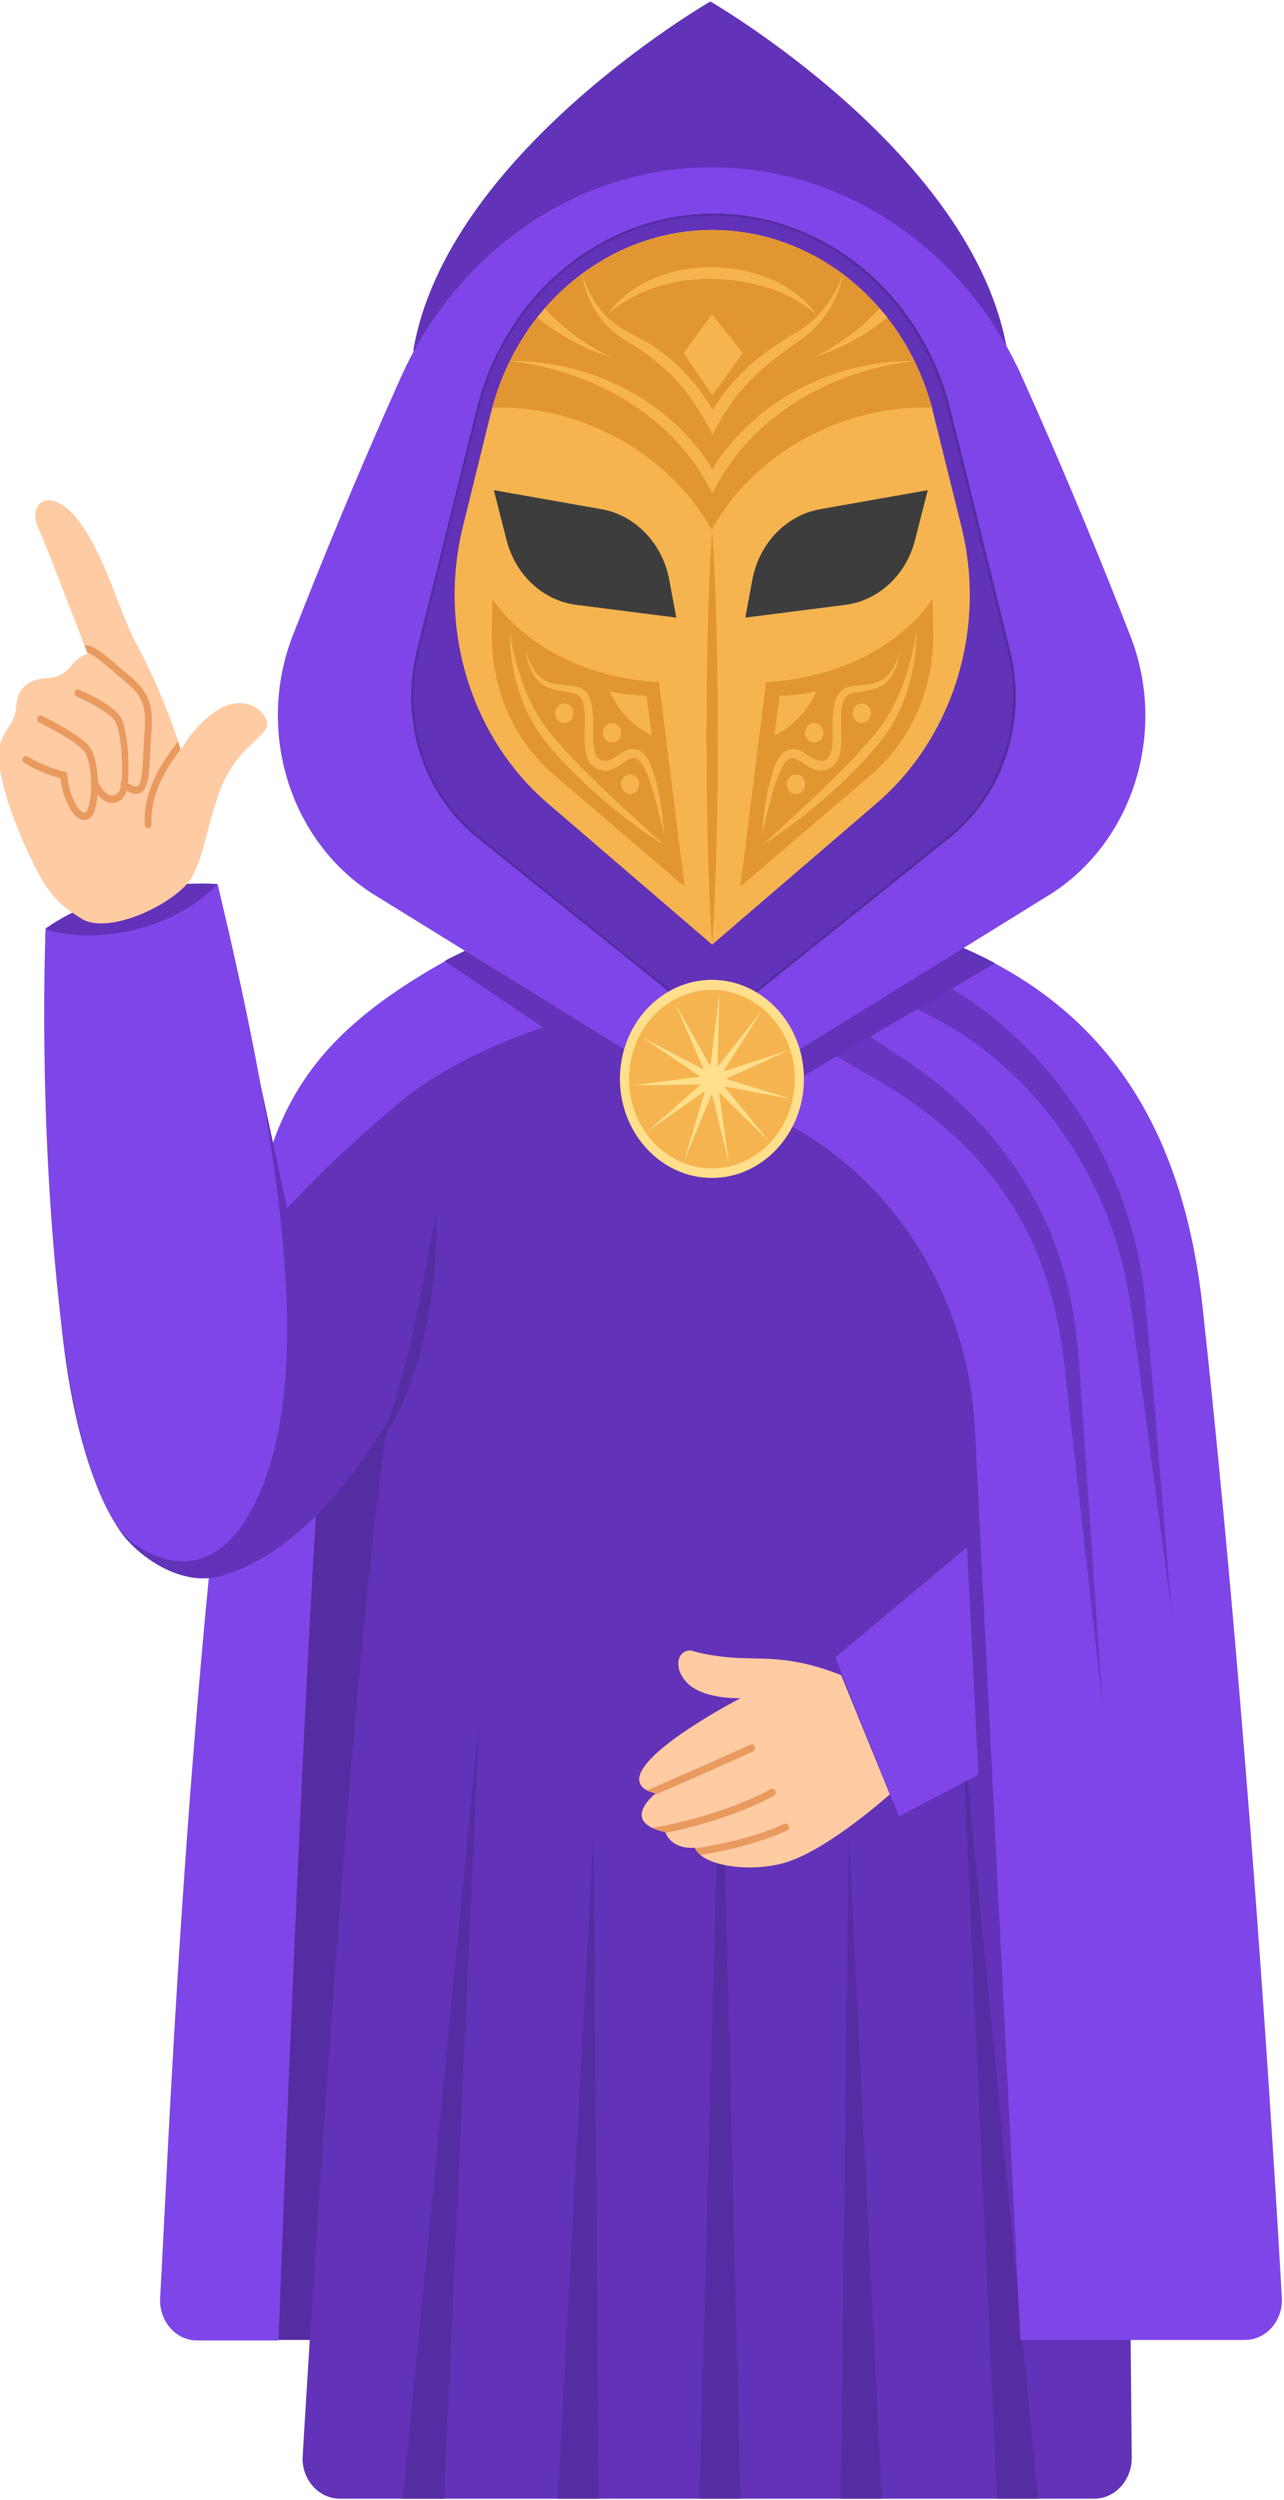 <svg width="260" height="506" viewBox="0 0 260 506" fill="none" xmlns="http://www.w3.org/2000/svg">
<g clip-path="url(#clip0_3171_6754)">
<path d="M56.392 473.572H69.088L83.486 266.959L54 291.61L56.392 473.572Z" fill="#552CA1"/>
<path d="M221.578 505.697H68.858C64.626 505.697 61.222 501.985 61.268 497.48C61.268 497.48 70.1 345.07 78.38 288.145C81.37 267.553 70.376 247.456 77.92 232.21C88.04 211.816 119.274 199.342 145.218 199.342C190.528 199.342 227.236 238.843 227.236 287.6L229.168 497.48C229.168 501.985 225.764 505.697 221.578 505.697Z" fill="#6232B8"/>
<path d="M141.63 505.697L146 343.882L149.91 505.697H141.63Z" fill="#552CA1"/>
<path d="M112.972 505.697L120.148 372.097L121.252 505.697H112.972Z" fill="#552CA1"/>
<path d="M170.242 505.697L171.898 372.097L178.522 505.697H170.242Z" fill="#552CA1"/>
<path d="M201.89 505.697L194.76 348.337L210.17 505.697H201.89Z" fill="#552CA1"/>
<path d="M81.6 505.697L97.01 348.337L89.88 505.697H81.6Z" fill="#552CA1"/>
<path d="M252.076 473.572H206.628L197.336 287.799C195.174 257.406 175.808 231.715 148.852 223.003C148.024 222.756 147.15 222.459 146.322 222.261L139.836 220.479L132.798 222.261C131.97 222.508 133.028 198.006 132.2 198.253C105.152 206.916 70.974 232.804 67.524 263.098C67.064 267.157 66.604 271.662 66.19 276.562C65.086 289.185 64.074 304.134 63.2 319.875C59.888 378.829 56.392 473.671 56.392 473.671H39.924C35.6 473.671 32.196 469.761 32.426 465.108C33.99 437.536 37.348 348.931 48.48 264.633C53.08 229.834 57.22 213.004 90.018 194.59C93.422 192.709 97.102 191.125 101.012 189.69C106.486 187.71 112.42 186.126 118.952 184.938L145.816 180.037L173.094 184.938C179.442 186.324 185.238 188.007 190.574 190.036C194.438 191.521 198.072 193.155 201.476 194.986C228.11 209.193 240.116 233.547 243.52 264.583C252.628 347.991 258.01 437.536 259.574 465.058C259.804 469.662 256.4 473.572 252.076 473.572Z" fill="#7E46E8"/>
<path d="M201.476 194.936L142.32 229.735L90.018 194.491C93.422 192.659 97.102 191.026 101.012 189.64L146.092 217.063L190.574 190.036C194.438 191.471 198.072 193.105 201.476 194.936Z" fill="#6232B8"/>
<g opacity="0.8">
<path d="M185.054 195.729C186.388 196.471 189.516 198.303 190.804 198.996C212.746 211.222 228.57 235.23 231.744 261.564C233.446 278.592 235.746 309.43 237.31 326.706C235.654 314.232 231.514 283.245 229.904 271.266C229.122 265.128 228.34 259.138 226.592 253.248C220.612 232.26 206.306 214.489 187.814 205.332C186.48 204.639 183.306 203.055 181.926 202.362L185.054 195.729Z" fill="#6232B8"/>
</g>
<g opacity="0.8">
<path d="M170.058 205.728C172.772 207.51 179.258 211.866 181.834 213.549C199.958 225.082 213.666 243.051 217.3 265.722C217.898 269.038 218.266 272.404 218.496 275.77C219.784 293.788 221.992 326.854 223.28 345.169C221.164 326.755 217.53 294.135 215.506 276.067C215.138 272.85 214.632 269.632 213.942 266.464C208.836 242.605 194.392 227.706 174.704 216.915L166.608 212.113L170.058 205.728Z" fill="#6232B8"/>
</g>
<path d="M180.178 363.138C180.178 363.138 168.218 373.928 159.524 376.799C153.314 378.829 144.942 378.037 141.814 375.414C141.354 375.018 140.986 374.572 140.756 374.077C140.71 374.027 140.71 373.978 140.71 373.929C140.71 373.929 136.386 374.572 134.776 370.959C134.73 370.909 134.73 370.86 134.684 370.761C134.684 370.761 133.534 370.563 132.384 370.068C131.326 369.622 130.222 368.88 129.992 367.791C129.624 366.157 131.28 364.276 132.2 363.434C132.522 363.137 132.752 362.939 132.752 362.939C132.752 362.939 131.878 362.791 131.004 362.346C129.808 361.702 128.704 360.465 130.038 358.188C133.534 352.149 149.956 343.684 149.956 343.684C149.956 343.684 141.768 344.031 138.686 340.071C137.352 338.388 137.214 336.952 137.444 335.863C137.766 334.527 139.1 333.735 140.296 334.131C141.584 334.527 143.838 335.071 147.518 335.418C153.958 336.012 159.478 334.725 170.334 339.031L180.178 363.138Z" fill="#FFCBA3"/>
<path d="M159.34 370.463C153.222 373.334 145.632 374.819 141.814 375.413C141.354 375.017 140.986 374.572 140.756 374.077C144.068 373.582 152.302 372.146 158.788 369.127C159.156 368.978 159.524 369.127 159.708 369.523C159.892 369.919 159.708 370.315 159.34 370.463Z" fill="#E99A5F"/>
<path d="M156.718 363.435C148.622 367.84 138.732 370.167 134.73 370.959C134.684 370.909 134.684 370.86 134.638 370.761C134.638 370.761 133.488 370.563 132.338 370.068C132.43 369.919 132.568 369.87 132.752 369.82C132.89 369.82 145.954 367.593 156.074 362.098C156.396 361.9 156.81 362.049 156.994 362.445C157.178 362.791 157.04 363.286 156.718 363.435Z" fill="#E99A5F"/>
<path d="M152.486 354.475C144.988 357.89 135.19 362.147 132.2 363.434C132.522 363.137 132.752 362.939 132.752 362.939C132.752 362.939 131.878 362.791 131.004 362.345C132.706 361.603 143.7 356.851 151.934 353.089C152.302 352.94 152.67 353.089 152.854 353.485C152.992 353.881 152.808 354.326 152.486 354.475Z" fill="#E99A5F"/>
<path d="M169.138 335.418L182.018 367.593L198.118 359.178L195.818 313.143L169.138 335.418Z" fill="#7E46E8"/>
<path d="M143.838 0.303C143.838 0.303 90.34 31.141 83.67 71.038H143.47H144.16H203.96C197.336 31.141 143.838 0.303 143.838 0.303Z" fill="#6232B8"/>
<path d="M144.114 33.863C117.296 33.863 92.87 50.396 81.186 76.334C72.354 95.986 64.948 114.103 59.29 128.606C51.7 148.109 58.83 170.582 75.85 181.126L144.206 223.349L212.378 181.175C229.398 170.632 236.482 148.159 228.892 128.705C223.234 114.152 215.828 96.035 206.996 76.384C195.358 50.396 170.932 33.863 144.114 33.863Z" fill="#7E46E8"/>
<path d="M192.184 82.917C186.434 59.652 166.838 43.416 144.436 43.416C122.034 43.416 102.438 59.602 96.688 82.917L84.59 131.724C81.094 145.782 85.924 160.632 96.734 169.344L144.39 207.608L192.092 169.344C202.902 160.682 207.732 145.782 204.236 131.724L192.184 82.917Z" fill="#6232B8"/>
<path d="M144.436 207.905L144.298 207.806L96.642 169.543C85.694 160.732 80.864 145.882 84.406 131.675L96.504 82.868C102.3 59.504 121.988 43.219 144.482 43.219C166.976 43.219 186.664 59.504 192.46 82.868L204.558 131.675C208.054 145.882 203.27 160.781 192.322 169.543L144.436 207.905ZM144.436 43.664C122.172 43.664 102.668 59.801 96.918 82.967L84.82 131.824C81.37 145.832 86.108 160.484 96.918 169.196L144.436 207.361L191.954 169.196C202.764 160.534 207.502 145.882 204.052 131.824L191.954 83.017C186.204 59.851 166.7 43.664 144.436 43.664Z" fill="#552CA1"/>
<path d="M177.51 162.563L144.206 191.174L110.902 162.563C95.354 149.198 88.638 127.22 93.744 106.529L99.402 83.561C99.54 83.116 99.632 82.621 99.77 82.175C102.622 71.879 108.372 63.118 115.962 56.881C123.874 50.347 133.718 46.535 144.206 46.535C164.722 46.535 182.754 61.039 188.596 82.076C188.734 82.571 188.872 83.066 188.964 83.561L194.668 106.529C199.82 127.22 193.058 149.198 177.51 162.563Z" fill="#F5B44F"/>
<path d="M100 99.203L102.576 109.301C104.37 116.38 109.982 121.577 116.744 122.419L136.938 124.993L135.512 117.32C134.132 109.994 128.704 104.302 121.85 103.064L100 99.203Z" fill="#3D3D3D"/>
<path d="M187.86 99.203L185.284 109.301C183.49 116.38 177.878 121.577 171.116 122.419L150.922 124.993L152.348 117.32C153.728 109.994 159.156 104.302 166.01 103.064L187.86 99.203Z" fill="#3D3D3D"/>
<path d="M144.206 107.123C145.126 120.934 145.31 135.289 145.356 149.149C145.31 163.009 145.126 177.413 144.206 191.174C143.286 177.413 143.102 163.009 143.056 149.149C143.102 135.289 143.286 120.934 144.206 107.123Z" fill="#E29631"/>
<path d="M144.022 107.371C144.068 107.322 144.068 107.272 144.114 107.223C144.16 107.272 144.16 107.322 144.206 107.371H144.022Z" fill="#E8A847"/>
<path d="M188.596 82.127L188.366 82.523C171.116 81.88 152.67 91.483 144.114 107.273C135.512 91.532 117.066 81.88 99.862 82.523L99.77 82.226C102.622 71.93 108.372 63.169 115.962 56.932C123.874 50.398 133.718 46.586 144.206 46.586C164.722 46.537 182.754 61.09 188.596 82.127Z" fill="#E29631"/>
<path d="M185.146 73.068C173.232 74.454 161.502 79.354 152.67 88.116C149.266 91.482 146.46 95.491 144.252 99.847L143.24 97.966C135.006 83.017 118.952 74.899 103.266 73.068C119.642 72.87 136.754 81.235 145.264 96.679H143.24C151.75 81.285 168.816 72.87 185.146 73.068Z" fill="#F5B44F"/>
<path d="M170.748 55.494C169.69 60.691 166.654 65.542 162.468 68.512C158.42 71.334 154.372 74.304 151.014 77.967C148.3 80.887 146.138 84.352 144.298 87.966C142.412 84.352 140.25 80.739 137.628 77.719C134.638 74.254 130.958 71.433 127.094 69.156L125.99 68.463C121.666 65.641 118.446 60.642 117.894 55.246C119.274 60.84 123 65.295 127.83 67.572C128.52 67.918 129.44 68.413 130.084 68.76C136.524 72.225 141.768 78.066 145.31 84.748H143.286C146.598 78.511 151.704 73.363 157.408 69.7C158.788 68.76 160.26 67.869 161.64 67.027C165.826 64.552 168.954 60.345 170.748 55.494Z" fill="#F5B44F"/>
<path d="M149.91 179.443L176.36 156.822C184.548 149.842 189.194 139.15 188.964 127.914L188.826 121.182C188.826 121.182 179.81 136.527 155.108 138.061L149.91 179.443Z" fill="#E29631"/>
<path d="M138.64 179.443L112.19 156.822C104.002 149.842 99.356 139.15 99.586 127.914L99.724 121.182C99.724 121.182 108.74 136.527 133.442 138.061L138.64 179.443Z" fill="#E29631"/>
<path d="M144.252 79.998L138.41 71.434L144.206 63.613L150.416 71.434L144.252 79.998Z" fill="#F5B44F"/>
<path d="M123.046 63.514C131.51 52.178 150.324 51.386 161.088 59.356C162.698 60.593 164.17 62.029 165.32 63.712C162.33 61.039 158.88 59.306 155.292 58.168C144.666 54.95 132.016 55.941 123.046 63.514Z" fill="#F5B44F"/>
<path d="M110.35 62.426C114.122 66.584 118.768 69.9 123.69 72.326C121.022 71.484 118.446 70.395 115.962 69.059C113.432 67.673 111.04 66.138 108.786 64.208L110.35 62.426Z" fill="#F5B44F"/>
<path d="M179.672 64.208C175.21 67.97 170.104 70.593 164.768 72.326C168.494 70.494 172.036 68.168 175.164 65.346C176.176 64.406 177.234 63.416 178.108 62.426L179.672 64.208Z" fill="#F5B44F"/>
<path d="M157.868 140.784L156.81 148.803C156.81 148.803 162.422 146.575 165.32 139.893C165.32 139.893 162.008 140.784 157.868 140.784Z" fill="#F5B44F"/>
<path d="M154.28 171.077C160.95 164.939 167.712 158.999 173.876 152.317C175.348 150.683 176.912 148.951 178.246 147.169C180.914 143.555 182.754 139.249 184.042 134.843C184.686 132.616 185.192 130.339 185.56 127.963C185.606 130.339 185.33 132.715 184.916 135.041C183.996 139.744 182.34 144.347 179.626 148.258C178.338 150.188 176.682 151.921 175.21 153.653C168.908 160.385 161.87 166.226 154.28 171.077Z" fill="#F5B44F"/>
<path d="M154.28 169.047C154.694 164.048 155.246 159.147 157.132 154.445C157.684 153.158 158.742 151.772 160.168 151.623C162.514 151.227 164.4 154.197 166.47 153.999C167.298 153.851 167.942 153.306 168.218 152.415C168.862 150.287 168.494 147.713 168.632 145.386C169.046 132.665 178.752 144.842 182.34 131.477C180.592 143.505 171.944 137.664 170.702 142.07C169.69 145.584 171.024 149.396 169.92 153.059C169.322 155.385 166.608 156.623 164.538 155.583C163.158 155.039 161.548 153.306 160.306 153.405C157.454 153.504 155.062 166.127 154.28 169.047Z" fill="#F5B44F"/>
<path d="M161.18 160.683C162.196 160.683 163.02 159.796 163.02 158.703C163.02 157.609 162.196 156.723 161.18 156.723C160.164 156.723 159.34 157.609 159.34 158.703C159.34 159.796 160.164 160.683 161.18 160.683Z" fill="#F5B44F"/>
<path d="M164.86 150.288C165.876 150.288 166.7 149.402 166.7 148.308C166.7 147.215 165.876 146.328 164.86 146.328C163.844 146.328 163.02 147.215 163.02 148.308C163.02 149.402 163.844 150.288 164.86 150.288Z" fill="#F5B44F"/>
<path d="M174.52 146.327C175.536 146.327 176.36 145.441 176.36 144.347C176.36 143.254 175.536 142.367 174.52 142.367C173.504 142.367 172.68 143.254 172.68 144.347C172.68 145.441 173.504 146.327 174.52 146.327Z" fill="#F5B44F"/>
<path d="M130.912 140.784L131.97 148.803C131.97 148.803 126.358 146.575 123.46 139.893C123.46 139.893 126.772 140.784 130.912 140.784Z" fill="#F5B44F"/>
<path d="M134.5 171.077C126.91 166.226 119.872 160.385 113.57 153.702C112.052 151.97 110.442 150.188 109.154 148.307C106.486 144.396 104.784 139.793 103.864 135.09C103.45 132.764 103.174 130.388 103.22 128.012C103.588 130.338 104.094 132.615 104.738 134.892C106.026 139.298 107.866 143.604 110.534 147.218C111.868 149 113.432 150.732 114.904 152.366C121.068 158.999 127.83 164.939 134.5 171.077Z" fill="#F5B44F"/>
<path d="M134.5 169.047C133.718 166.176 131.326 153.504 128.428 153.405C127.186 153.306 125.622 155.039 124.196 155.583C122.126 156.623 119.458 155.435 118.814 153.059C117.756 149.396 119.044 145.584 118.032 142.07C116.836 137.664 108.188 143.505 106.394 131.477C109.982 144.842 119.688 132.615 120.102 145.386C120.24 147.713 119.872 150.287 120.516 152.415C120.792 153.356 121.436 153.851 122.264 153.999C124.334 154.197 126.22 151.227 128.566 151.623C129.992 151.772 131.05 153.158 131.602 154.445C133.534 159.147 134.086 164.048 134.5 169.047Z" fill="#F5B44F"/>
<path d="M127.6 160.683C128.616 160.683 129.44 159.796 129.44 158.703C129.44 157.609 128.616 156.723 127.6 156.723C126.584 156.723 125.76 157.609 125.76 158.703C125.76 159.796 126.584 160.683 127.6 160.683Z" fill="#F5B44F"/>
<path d="M123.92 150.288C124.936 150.288 125.76 149.402 125.76 148.308C125.76 147.215 124.936 146.328 123.92 146.328C122.904 146.328 122.08 147.215 122.08 148.308C122.08 149.402 122.904 150.288 123.92 150.288Z" fill="#F5B44F"/>
<path d="M114.26 146.327C115.276 146.327 116.1 145.441 116.1 144.347C116.1 143.254 115.276 142.367 114.26 142.367C113.244 142.367 112.42 143.254 112.42 144.347C112.42 145.441 113.244 146.327 114.26 146.327Z" fill="#F5B44F"/>
<path d="M144.16 237.408C153.941 237.408 161.87 228.876 161.87 218.35C161.87 207.825 153.941 199.293 144.16 199.293C134.379 199.293 126.45 207.825 126.45 218.35C126.45 228.876 134.379 237.408 144.16 237.408Z" fill="#F5B44F"/>
<path d="M144.16 238.398C133.902 238.398 125.53 229.389 125.53 218.35C125.53 207.312 133.902 198.303 144.16 198.303C154.418 198.303 162.79 207.312 162.79 218.35C162.79 229.389 154.418 238.398 144.16 238.398ZM144.16 200.332C134.914 200.332 127.37 208.45 127.37 218.4C127.37 228.349 134.914 236.467 144.16 236.467C153.406 236.467 160.95 228.349 160.95 218.4C160.95 208.45 153.406 200.332 144.16 200.332Z" fill="#FFDF8B"/>
<path d="M155.752 231.023L145.586 221.024L147.656 235.676L144.16 221.321L138.548 234.884L142.78 220.776L131.234 228.894L141.906 219.489L128.106 219.638L141.814 217.905L130.13 209.985L142.55 216.519L136.708 203.105L143.838 215.777L145.678 201.075L145.31 215.925L154.234 204.59L146.46 216.866L159.662 212.559L146.966 218.351L160.214 222.41L146.644 219.885L155.752 231.023Z" fill="#FFDF8B"/>
<path d="M111.5 207.459C95.86 254.484 82.244 280.818 82.244 280.818C65.914 312.597 48.48 317.894 44.846 318.933C36.52 321.309 28.056 314.825 24.836 310.568C21.8 306.459 14.9 294.579 12.232 266.067C8.414 225.032 9.242 187.907 9.242 187.907C24.56 177.264 44.018 178.848 44.064 178.947L58.14 244.584C58.14 244.584 65.96 235.674 80.68 223.299C93.238 212.756 111.5 207.459 111.5 207.459Z" fill="#6232B8"/>
<path d="M54 298.539C48.158 315.27 38.544 319.774 27.78 312.894C19.96 307.894 14.9 289.134 12.324 267.156C7.54 226.219 9.242 187.906 9.242 187.906C8.92 188.154 17.338 191.124 29.16 187.659C39.28 184.689 44.018 178.848 44.064 178.947C57.68 235.674 62.28 274.779 54 298.539Z" fill="#7E46E8"/>
<path d="M54.046 146.97C53.586 149.197 47.422 151.969 44.478 160.137C41.534 168.304 41.58 172.512 38.866 177.511C36.152 182.461 22.168 189.54 16.418 185.877C11.174 182.56 9.242 180.481 5.056 171.126C0.87 161.77 -1.062 153.85 0.088 150.385C1.238 146.92 3.032 146.425 3.262 143.208C3.492 139.99 4.826 137.515 9.656 137.218C14.486 136.921 14.118 133.357 17.752 132.318C17.752 132.318 17.752 132.268 17.706 132.169C17.614 131.922 17.43 131.427 17.108 130.635C15.176 125.586 9.426 110.538 7.678 106.677C5.562 101.974 10.024 98.113 15.59 104.994C21.156 111.874 24.054 123.705 27.504 130.09C32.104 138.604 34.91 146.475 36.06 149.94C36.336 150.732 36.474 151.326 36.566 151.573C36.612 151.722 36.612 151.771 36.612 151.771C36.612 151.771 40.016 145.584 45.26 143.059C50.596 140.584 54.506 144.742 54.046 146.97Z" fill="#FFCBA3"/>
<path d="M30.678 166.82C30.724 167.216 30.402 167.562 30.034 167.612H29.988C29.62 167.612 29.344 167.315 29.298 166.919C29.022 161.573 31.184 156.177 36.06 150.039C36.336 150.831 36.474 151.425 36.566 151.673C32.288 157.217 30.448 162.068 30.678 166.82Z" fill="#E99A5F"/>
<path d="M30.586 149.246L30.54 150.088C30.494 150.929 30.448 151.82 30.402 152.612C30.218 156.523 30.08 159.641 28.424 160.483C28.148 160.631 27.826 160.681 27.55 160.681C26.538 160.681 25.434 159.938 24.652 159.295C24.33 159.047 24.284 158.602 24.514 158.255C24.744 157.909 25.158 157.859 25.48 158.107C26.952 159.295 27.55 159.245 27.826 159.097C28.746 158.651 28.884 155.384 29.022 152.513C29.068 151.672 29.114 150.781 29.16 149.939L29.206 149.048C29.528 144.148 29.712 141.425 25.434 138.01C24.514 137.267 23.64 136.525 22.812 135.782C20.88 134.149 18.948 132.416 17.706 132.119C17.614 131.872 17.43 131.377 17.108 130.585C18.81 130.436 20.972 132.268 23.64 134.594C24.468 135.287 25.342 136.03 26.216 136.772C31.184 140.831 30.954 144.148 30.586 149.246Z" fill="#E99A5F"/>
<path d="M22.72 162.513C21.8 162.513 20.006 162.018 18.488 158.602C18.304 158.256 18.488 157.81 18.81 157.612C19.132 157.414 19.546 157.612 19.73 157.959C20.604 159.889 21.708 161.028 22.72 161.028C23.364 161.028 23.962 160.582 24.284 159.84C25.066 158.107 24.79 148.306 23.318 145.98C22.122 144.049 17.292 141.723 15.544 140.98C15.176 140.832 14.992 140.386 15.13 140.04C15.268 139.644 15.682 139.446 16.004 139.594C16.28 139.693 22.72 142.416 24.422 145.138C26.17 147.96 26.446 158.355 25.48 160.483C24.928 161.77 23.87 162.513 22.72 162.513Z" fill="#E99A5F"/>
<path d="M17.062 165.977C16.97 165.977 16.924 165.977 16.832 165.977C14.808 165.73 12.738 161.819 12.232 157.513C11.036 157.166 7.77 156.226 4.918 154.394C4.596 154.196 4.458 153.751 4.688 153.355C4.872 153.008 5.286 152.909 5.654 153.107C8.966 155.236 13.014 156.176 13.06 156.176C13.336 156.226 13.566 156.523 13.612 156.82C13.98 161.077 15.912 164.344 17.062 164.492C17.43 164.542 17.706 163.997 17.844 163.502C19.132 159.443 18.212 153.404 16.97 151.969C15.13 149.741 8 146.276 7.954 146.227C7.586 146.078 7.448 145.633 7.632 145.237C7.816 144.841 8.184 144.692 8.552 144.89C8.874 145.039 16.004 148.553 18.028 150.979C19.684 152.959 20.512 159.641 19.178 163.997C18.58 165.68 17.614 165.977 17.062 165.977Z" fill="#E99A5F"/>
<path d="M76.77 291.857C78.702 287.897 80.036 283.591 81.232 279.334C83.486 271.265 85.096 262.949 86.614 254.683C87.166 251.812 87.672 248.644 88.316 245.822C88.362 247.852 88.362 249.832 88.316 251.861C87.902 260.92 86.476 270.028 83.578 278.591C81.876 283.294 79.944 288.095 76.77 291.857Z" fill="#552CA1"/>
</g>
<defs>
<clipPath id="clip0_3171_6754">
<rect width="260" height="506" fill="white"/>
</clipPath>
</defs>
</svg>
